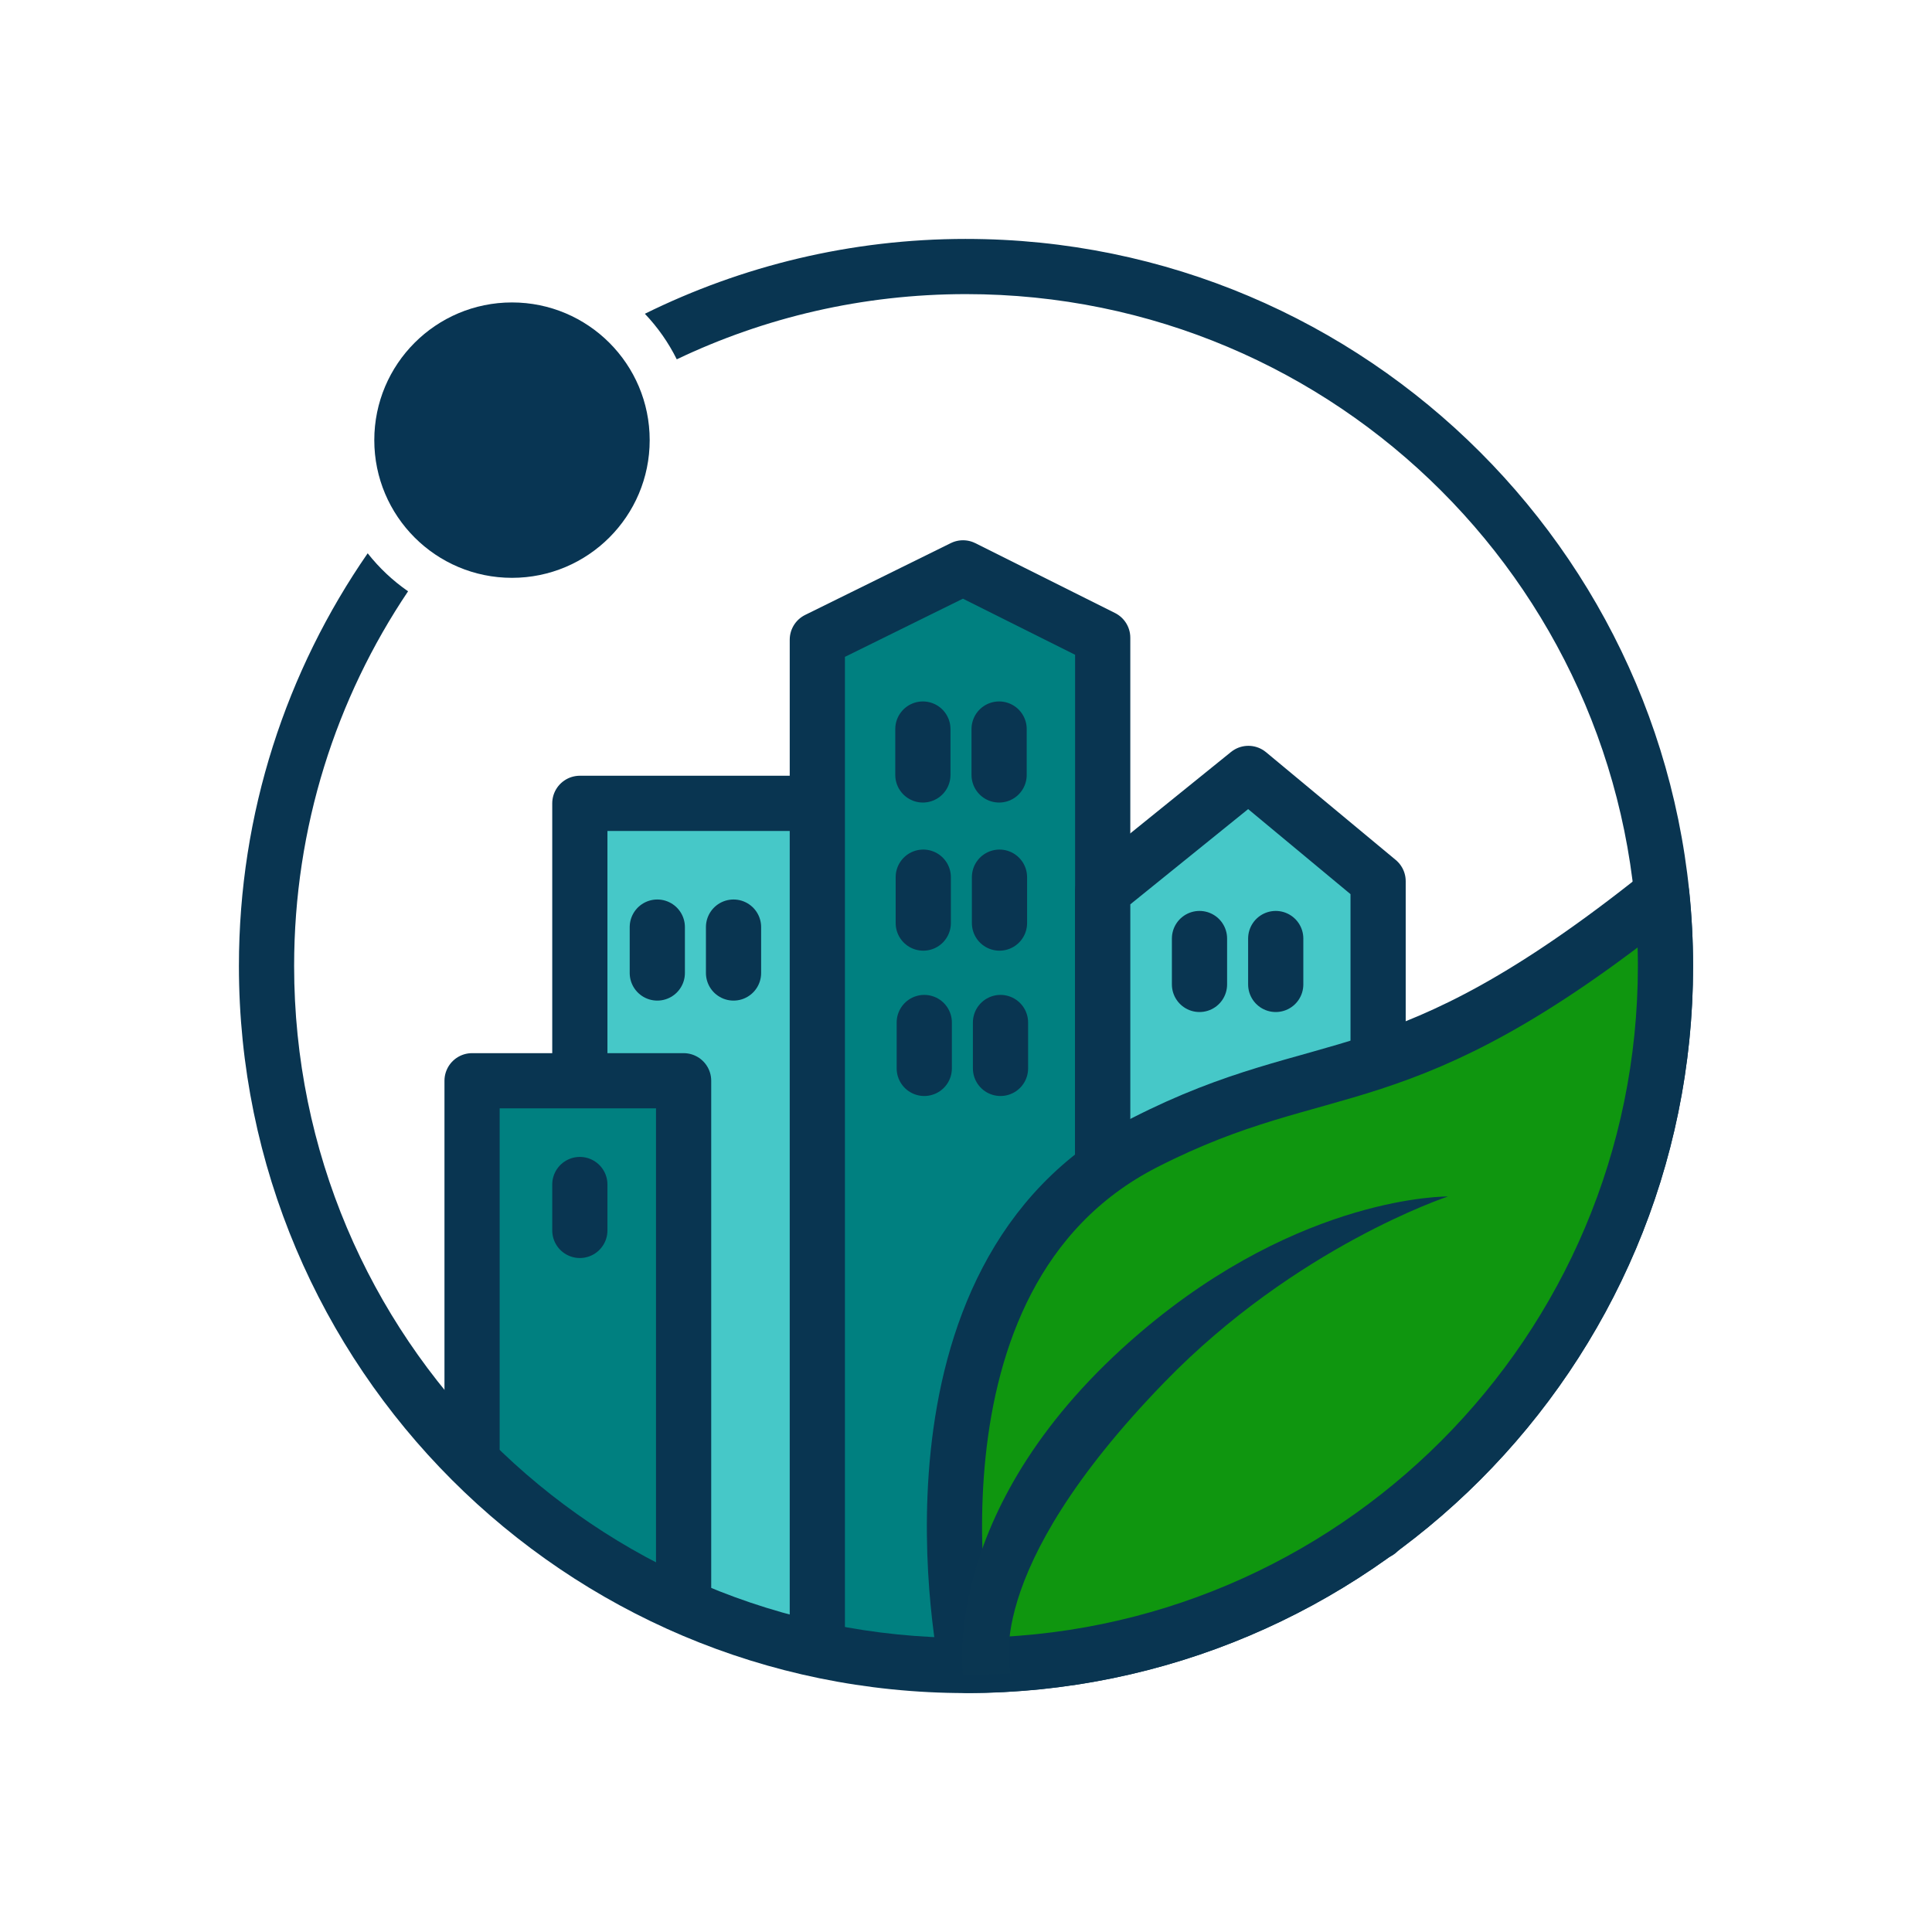 <?xml version="1.0" encoding="UTF-8" standalone="no"?>
<!-- Created with Inkscape (http://www.inkscape.org/) -->

<svg
   width="210mm"
   height="210mm"
   viewBox="0 0 210 210"
   version="1.1"
   id="svg1"
   xml:space="preserve"
   xmlns="http://www.w3.org/2000/svg"
   xmlns:svg="http://www.w3.org/2000/svg"><defs
     id="defs1" /><g
     id="layer1"><g
       id="g17"
       transform="translate(-2.05,-1.183)"><path
         style="display:inline;fill:#46c8c8;fill-opacity:1;stroke:#093551;stroke-width:6;stroke-linecap:round;stroke-linejoin:round;stroke-dasharray:none;stroke-opacity:1;paint-order:normal"
         d="M 91.323,180.261 V 88.503 H 65.076 v 80.911"
         id="path10" /><path
         style="display:inline;fill:#008080;fill-opacity:1;stroke:#093551;stroke-width:6;stroke-linecap:round;stroke-linejoin:round;stroke-dasharray:none;stroke-opacity:1;paint-order:normal"
         d="M 90.89,178.959 V 70.716 l 15.835,-7.809 15.184,7.592 V 180.261"
         id="path11" /><path
         style="display:inline;fill:#008080;fill-opacity:1;stroke:#093551;stroke-width:6;stroke-linecap:round;stroke-linejoin:round;stroke-dasharray:none;stroke-opacity:1;paint-order:normal"
         d="m 53.362,158.569 v -39.913 h 22.994 v 57.05"
         id="path9" /><path
         style="display:inline;fill:#46c8c8;fill-opacity:1;stroke:#093551;stroke-width:6;stroke-linecap:round;stroke-linejoin:round;stroke-dasharray:none;stroke-opacity:1;paint-order:normal"
         d="M 121.909,180.695 V 98.048 l 15.835,-12.798 14.1,11.714 v 70.716"
         id="path12" /><circle
         style="display:inline;fill:#083553;fill-opacity:1;stroke:none;stroke-width:0;stroke-linecap:round;stroke-linejoin:round;stroke-dasharray:none;stroke-opacity:1;paint-order:normal"
         id="path3-9"
         cx="57.701"
         cy="49.024"
         r="14.967" /><path
         id="path4"
         style="color:#000000;fill:#093551;stroke-linecap:round;stroke-linejoin:round;-inkscape-stroke:none"
         d="m 107.051,27.152 c -12.53,0 -24.376,2.936 -34.907,8.137 1.39,1.461 2.565,3.127 3.467,4.951 9.52,-4.541 20.179,-7.088 31.44,-7.088 40.369,0 73.029,32.66 73.029,73.029 0,40.369 -32.66,73.031 -73.029,73.031 -40.369,0 -73.031,-32.662 -73.031,-73.031 0,-15.087 4.565,-29.096 12.386,-40.727 -1.662,-1.15 -3.142,-2.545 -4.391,-4.13 -8.816,12.749 -13.996,28.201 -13.996,44.858 0,43.612 35.42,79.031 79.031,79.031 43.612,0 79.029,-35.42 79.029,-79.031 0,-43.612 -35.418,-79.029 -79.029,-79.029 z" /><path
         id="path4-9"
         style="display:inline;fill:#0f960f;fill-opacity:1;stroke:#093551;stroke-width:6;stroke-linecap:round;stroke-linejoin:round;stroke-dasharray:none;stroke-opacity:1;paint-order:normal"
         d="m 182.666,98.338 c 0.273,2.606 0.412,5.225 0.415,7.845 -0.004,41.949 -33.982,75.968 -75.931,76.023 0,0 -8.982,-42.37 19.315,-56.826 19.957,-10.195 27.37,-3.976 56.201,-27.042 z" /><path
         style="display:inline;fill:#0a3651;fill-opacity:1;stroke:none;stroke-width:6;stroke-linecap:round;stroke-linejoin:round;stroke-dasharray:none;stroke-opacity:1;paint-order:normal"
         d="m 159.436,131.237 c 0,0 -15.835,-0.217 -33.406,14.751 -22.031,18.767 -19.306,37.31 -19.306,37.31 l 5.206,-0.217 c 0,0 -3.623,-10.729 16.703,-31.67 14.317,-14.751 30.803,-20.174 30.803,-20.174 z"
         id="path8" /><path
         style="fill:#00ffff;fill-opacity:1;stroke:#093551;stroke-width:6;stroke-linecap:round;stroke-linejoin:round;stroke-dasharray:none;stroke-opacity:1;paint-order:normal"
         d="M 65.076,134.924 V 129.935"
         id="path13" /><path
         style="fill:#00ffff;fill-opacity:1;stroke:#093551;stroke-width:6;stroke-linecap:round;stroke-linejoin:round;stroke-dasharray:none;stroke-opacity:1;paint-order:normal"
         d="m 73.496,106.943 v -4.989"
         id="path13-7" /><path
         style="fill:#00ffff;fill-opacity:1;stroke:#093551;stroke-width:6;stroke-linecap:round;stroke-linejoin:round;stroke-dasharray:none;stroke-opacity:1;paint-order:normal"
         d="m 81.782,106.943 v -4.989"
         id="path13-7-7" /><path
         style="fill:#00ffff;fill-opacity:1;stroke:#093551;stroke-width:6;stroke-linecap:round;stroke-linejoin:round;stroke-dasharray:none;stroke-opacity:1;paint-order:normal"
         d="m 102.363,85.416 v -4.989"
         id="path13-7-0" /><path
         style="fill:#00ffff;fill-opacity:1;stroke:#093551;stroke-width:6;stroke-linecap:round;stroke-linejoin:round;stroke-dasharray:none;stroke-opacity:1;paint-order:normal"
         d="m 110.649,85.416 v -4.989"
         id="path13-7-7-5" /><path
         style="fill:#00ffff;fill-opacity:1;stroke:#093551;stroke-width:6;stroke-linecap:round;stroke-linejoin:round;stroke-dasharray:none;stroke-opacity:1;paint-order:normal"
         d="M 102.405,101.517 V 96.527"
         id="path13-7-0-8" /><path
         style="fill:#00ffff;fill-opacity:1;stroke:#093551;stroke-width:6;stroke-linecap:round;stroke-linejoin:round;stroke-dasharray:none;stroke-opacity:1;paint-order:normal"
         d="M 110.69,101.517 V 96.527"
         id="path13-7-7-5-3" /><path
         style="fill:#00ffff;fill-opacity:1;stroke:#093551;stroke-width:6;stroke-linecap:round;stroke-linejoin:round;stroke-dasharray:none;stroke-opacity:1;paint-order:normal"
         d="m 102.514,117.313 v -4.989"
         id="path13-7-0-8-3" /><path
         style="fill:#00ffff;fill-opacity:1;stroke:#093551;stroke-width:6;stroke-linecap:round;stroke-linejoin:round;stroke-dasharray:none;stroke-opacity:1;paint-order:normal"
         d="m 110.8,117.313 v -4.989"
         id="path13-7-7-5-3-7" /><path
         style="fill:#00ffff;fill-opacity:1;stroke:#093551;stroke-width:6;stroke-linecap:round;stroke-linejoin:round;stroke-dasharray:none;stroke-opacity:1;paint-order:normal"
         d="m 132.43,108.186 v -4.989"
         id="path13-7-0-8-2" /><path
         style="fill:#00ffff;fill-opacity:1;stroke:#093551;stroke-width:6;stroke-linecap:round;stroke-linejoin:round;stroke-dasharray:none;stroke-opacity:1;paint-order:normal"
         d="m 140.716,108.186 v -4.989"
         id="path13-7-7-5-3-1" /></g></g></svg>
